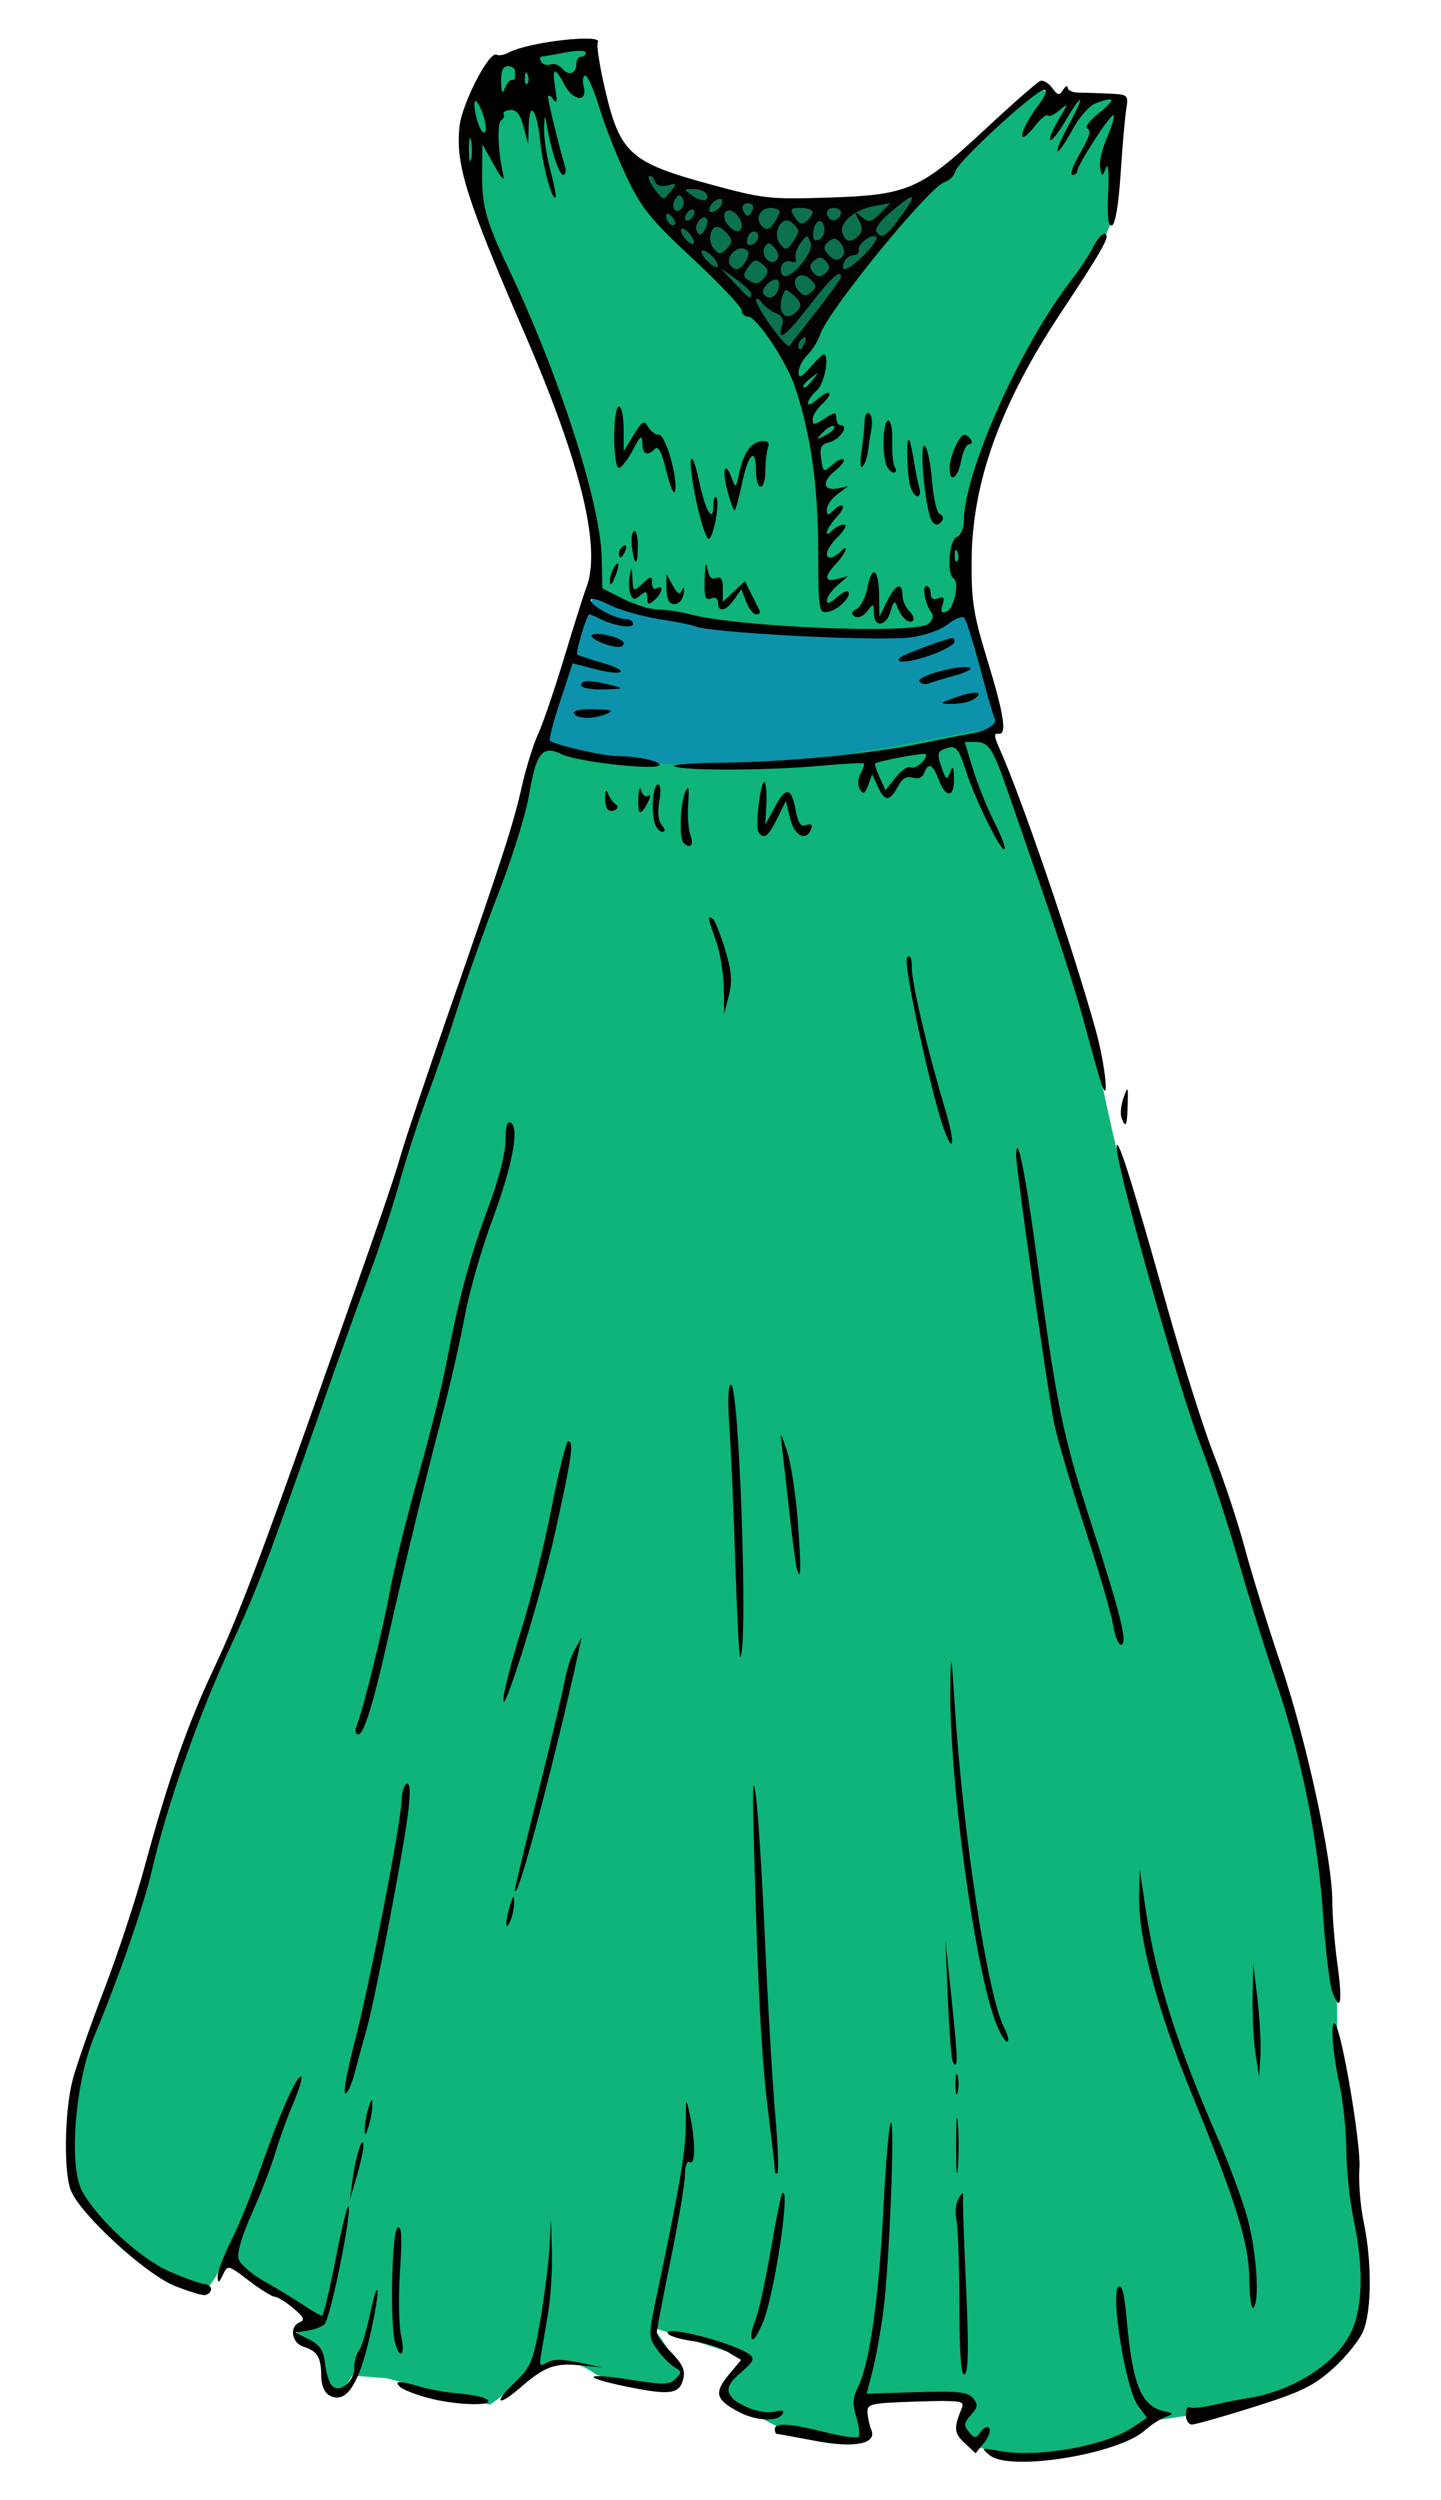 <?xml version="1.0" encoding="UTF-8" standalone="no"?>
<!-- Created with Inkscape (http://www.inkscape.org/) -->

<svg
   xmlns:dc="http://purl.org/dc/elements/1.1/"
   xmlns:cc="http://creativecommons.org/ns#"
   xmlns:rdf="http://www.w3.org/1999/02/22-rdf-syntax-ns#"
   xmlns:svg="http://www.w3.org/2000/svg"
   xmlns="http://www.w3.org/2000/svg"
   xmlns:sodipodi="http://sodipodi.sourceforge.net/DTD/sodipodi-0.dtd"
   xmlns:inkscape="http://www.inkscape.org/namespaces/inkscape"
   id="svg8918"
   version="1.1"
   inkscape:version="0.48.4 r9939"
   width="305"
   height="529"
   sodipodi:docname="Dress.png">
  <defs
     id="defs8922" />
  <sodipodi:namedview
     pagecolor="#ffffff"
     bordercolor="#666666"
     borderopacity="1"
     objecttolerance="10"
     gridtolerance="10"
     guidetolerance="10"
     inkscape:pageopacity="0"
     inkscape:pageshadow="2"
     inkscape:window-width="1285"
     inkscape:window-height="739"
     id="namedview8920"
     showgrid="false"
     inkscape:zoom="0.63091569"
     inkscape:cx="193.93123"
     inkscape:cy="378.4992"
     inkscape:window-x="3"
     inkscape:window-y="22"
     inkscape:window-maximized="0"
     inkscape:current-layer="svg8918" />
  <path
     style="fill:#0fb479;fill-opacity:1;stroke:none"
     d="m 104.497,13.947 19.347,-4.421 c 3.406,8.128 2.992,18.802 10.647,24.096 32.744,15.045 49.477,10.484 62.763,4.483 l 23.038,-19.449 c 5.583,4.148 10.77,0.954 16.353,2.174 -0.989,9.868 2.211,19.736 -2.966,29.604 -11.641,23.145 -30.276,36.336 -29.468,77.197 l 7.545,25.783 -2.734,2.372 c 8.742,23.928 20.147,46.525 24.096,72.85 5.123,25.037 12.283,49.235 20.511,73.041 14.479,41.893 30.178,83.538 29.363,129.817 1.381,5.521 1.743,17.156 3.447,29.721 3.239,23.883 10.228,44.569 -33.872,49.752 l -8.242,1.223 c -13.03,5.632 -26.056,11.147 -38.57,4.907 -4.999,-4.314 -1.004,-5.947 -0.555,-8.796 l -23.638,-1.155 1.189,8.406 c -10.478,4.065 -24.867,-4.859 -29.768,-10.087 l 5.344,-6.458 -19.913,-6.43 c 4.742,7.439 14.914,18.141 -12.164,9.923 -9.868,-7.256 -15.66,1.792 -22.579,6.328 l -21.855,-5.604 -7.285,-0.56 c -5.325,9.546 -5.447,-1.721 -7.415,-5.604 -9.548,-3.18 -2.546,-3.917 1.415,-6.096 -7.095,-4.394 -14.967,-6.996 -20.898,-14.078 -1.079,3.175 -1.541,4.964 -4.517,8.14 -10.433,-3.175 -17.837,-9.758 -24.062,-17.666 -13.102,-19.685 7.254,-48.572 12.889,-73.41 4.41,-17.35 9.488,-34.45 18.244,-50.173 L 80.6,260.132 113.197,160.269 126.646,123.284 C 124.99,105.472 121.324,89.144 114.405,74.323 107.648,59.848 100.831,45.845 98.627,31.381 99.659,25.57 99.038,19.759 104.497,13.947 z"
     id="path8930"
     inkscape:connector-curvature="0"
     sodipodi:nodetypes="cccccccccccscscccccccccccccccccccccccscc" />
  <path
     style="fill:#0960fa;fill-opacity:0.389;stroke:none"
     d="m 124.422,124.826 -10.302,33.285 c 21.888,3.969 37.373,4.588 49.367,3.394 21.526,-2.142 31.896,-5.067 47.879,-7.589 l -6.504,-25.128 c -4.76,2.636 -9.376,5.417 -17.039,5.151 -22.178,-1.322 -46.103,0.228 -63.4,-9.114 z"
     id="path9442"
     inkscape:connector-curvature="0"
     sodipodi:nodetypes="ccscccc" />
  <path
     style="fill:#000000"
     d="m 209.5,519.535 c -1.912,-1.586 -1.824,-1.626 2,-0.924 8.066,1.482 22.262,-0.993 28.138,-4.906 l 3.138,-2.09 -1.984,-2.683 c -2.479,-3.353 -5.759,-23.364 -4.102,-25.021 0.749,-0.749 1.269,1.244 1.766,6.764 1.266,14.074 3.066,18.451 8.045,19.567 2,0.448 2,0.448 0,1.252 -1.1,0.442 -2.983,1.687 -4.184,2.767 -5.645,5.075 -28.606,8.764 -32.816,5.273 z m -5.339,-2.599 c -2.23,-2.078 -2.325,-3.154 -0.638,-7.264 0.703,-1.713 0.098,-1.807 -9.637,-1.5 -9.657,0.305 -10.379,0.469 -10.272,2.328 0.063,1.1 0.418,2.707 0.789,3.572 1.309,3.054 -3.473,4.01 -11.95,2.388 C 168.257,515.657 164.639,515 164.412,515 164.185,515 164,514.55 164,514 c 0,-1.427 3.131,-1.241 10.581,0.631 3.57,0.897 6.776,1.346 7.123,0.999 0.347,-0.347 0.145,-2.216 -0.449,-4.152 -0.846,-2.757 -0.767,-4.149 0.365,-6.417 2.417,-4.846 4.386,-18.631 5.343,-37.413 0.5,-9.819 1.213,-18.144 1.584,-18.5 0.92,-0.883 -0.335,30.508 -1.601,40.03 -0.561,4.223 -1.583,9.848 -2.272,12.5 l -1.251,4.822 10.604,-0.325 c 8.757,-0.269 10.835,-0.048 11.927,1.269 1.112,1.34 1.04,1.906 -0.453,3.556 -1.501,1.658 -1.569,2.212 -0.441,3.572 1.226,1.477 1.434,1.474 2.542,-0.041 0.667,-0.912 1.471,-1.223 1.797,-0.694 0.325,0.526 -0.196,1.927 -1.157,3.114 l -1.748,2.158 -2.332,-2.173 z M 251,510.941 c 0,-1.132 0.362,-1.835 0.804,-1.562 0.442,0.273 2.805,0.035 5.25,-0.53 2.445,-0.565 5.346,-1.15 6.446,-1.302 9.496,-1.305 18.713,-6.918 22.205,-13.522 2.761,-5.221 3.035,-13.867 0.777,-24.525 -0.815,-3.85 -1.498,-10.375 -1.518,-14.5 C 284.946,450.875 284.286,444.575 283.5,441 c -1.453,-6.606 -1.973,-13.807 -0.922,-12.755 1.432,1.432 5.529,25.655 5.159,30.499 -0.22,2.884 0.189,8.059 0.91,11.5 1.743,8.318 1.695,18.693 -0.107,23.005 -0.803,1.921 -3.667,5.478 -6.365,7.904 -4.145,3.727 -6.749,4.991 -16.791,8.155 -6.537,2.06 -12.447,3.733 -13.135,3.718 -0.688,-0.014 -1.25,-0.953 -1.25,-2.085 z m -94.477,-0.506 c -5.134,-2.677 -5.501,-4.119 -2.085,-8.179 l 2.438,-2.898 -2.856,-1.687 c -1.571,-0.928 -4.93,-1.971 -7.465,-2.319 -2.535,-0.348 -4.867,-1.048 -5.181,-1.556 -1.229,-1.988 14.248,2.007 17.409,4.494 0.991,0.78 0.554,1.618 -1.924,3.686 -2.236,1.866 -3.007,3.197 -2.547,4.395 0.877,2.286 6.787,4.676 9.686,3.918 1.608,-0.42 2.096,-0.252 1.599,0.552 -1.008,1.631 -5.557,1.427 -9.075,-0.407 z m -65.935,-3.043 c -2.702,-0.724 -5.379,-1.784 -5.95,-2.354 -1.323,-1.323 -0.08,-1.322 4.369,0.003 1.921,0.573 5.694,1.221 8.385,1.441 2.69,0.22 5.31,0.819 5.822,1.331 1.394,1.394 -6.886,1.118 -12.625,-0.421 z m -20.892,-0.543 c -1.037,-0.58 -1.701,-2.192 -1.711,-4.149 -0.019,-3.914 -0.815,-5.222 -3.735,-6.133 -2.547,-0.795 -3.079,-4.312 -0.785,-5.192 1.124,-0.431 0.799,-1.123 -1.394,-2.969 C 60.498,487.083 58.748,486 58.182,486 c -0.566,0 -3.038,-1.534 -5.494,-3.408 -4.428,-3.38 -4.473,-3.39 -5.509,-1.25 -0.874,1.806 -1.055,1.868 -1.112,0.38 -0.037,-0.978 1.247,-4.383 2.854,-7.566 1.607,-3.183 4.48,-10.265 6.385,-15.737 3.912,-11.239 7.701,-19.744 8.458,-18.987 0.279,0.279 -0.504,2.86 -1.74,5.734 -1.237,2.874 -2.912,7.501 -3.723,10.28 -0.811,2.78 -3.039,8.548 -4.951,12.819 -2.156,4.816 -3.238,8.517 -2.847,9.747 0.346,1.09 2.737,3.173 5.313,4.63 2.576,1.456 6.283,3.708 8.237,5.003 1.955,1.296 3.801,2.356 4.102,2.356 0.302,0 1.61,-5.452 2.908,-12.116 1.297,-6.664 2.521,-11.629 2.72,-11.033 0.622,1.865 -3.927,24.024 -5.135,25.015 C 68.017,492.384 66.375,492.973 65,493.175 l -2.5,0.367 2.94,1.479 c 2.242,1.128 3.034,2.311 3.334,4.978 0.216,1.924 0.844,4.042 1.395,4.705 C 71.728,506.582 75,504.046 75,500.959 c 0,-1.408 0.418,-2.987 0.93,-3.509 0.511,-0.522 1.6,-4.1 2.418,-7.95 0.819,-3.85 1.526,-5.897 1.57,-4.548 0.045,1.348 -0.865,6.298 -2.021,11 -2.272,9.238 -4.909,12.741 -8.202,10.898 z M 108.816,504.25 c 3.62,-3.481 4.017,-4.433 5.536,-13.25 0.9,-5.225 1.779,-12.2 1.953,-15.5 l 0.317,-6 0.189,7.066 c 0.104,3.886 -0.266,9.736 -0.822,13 -0.556,3.264 -1.219,7.167 -1.473,8.675 -0.402,2.387 -0.239,2.604 1.261,1.677 1.211,-0.749 3.21,-0.754 6.723,-0.019 l 5,1.046 -4.831,-0.465 c -5.257,-0.506 -7.444,0.314 -12.454,4.666 -4.829,4.195 -5.948,3.477 -1.4,-0.897 z m 23.889,0.766 c -9.939,-2.031 -9.19,-3.06 1.036,-1.424 6.653,1.064 7.973,1.031 9.259,-0.232 1.332,-1.309 1.311,-1.581 -0.196,-2.436 -0.933,-0.529 -2.582,-2.207 -3.665,-3.728 -1.959,-2.752 -1.959,-2.813 0.021,-12.231 4.819,-22.922 5.987,-29.835 5.991,-35.465 0.004,-5.795 0.034,-5.864 0.869,-2 1.207,5.583 1.197,10.752 -0.02,10 -0.588,-0.363 -1.011,0.745 -1.026,2.691 -0.014,1.82 -1.36,9.834 -2.991,17.809 -1.631,7.975 -2.97,14.977 -2.974,15.56 -0.005,0.583 1.391,2.492 3.102,4.242 2.353,2.406 2.964,3.763 2.511,5.57 -0.812,3.237 -2.787,3.51 -11.917,1.644 z m 70.353,-17.533 c -0.023,-8.565 -0.312,-16.645 -0.641,-17.955 -0.329,-1.311 -0.132,-3.203 0.437,-4.205 0.974,-1.715 1.031,-1.704 0.958,0.178 -0.042,1.1 0.271,9.697 0.696,19.104 0.544,12.044 0.45,17.303 -0.318,17.778 -0.769,0.475 -1.103,-3.919 -1.133,-14.899 z M 83.63,495.75 c -1.12,-4.18 -0.703,-23.587 0.523,-24.345 0.858,-0.53 0.988,1.827 0.509,9.191 -0.354,5.447 -0.246,11.591 0.241,13.654 0.936,3.963 -0.242,5.35 -1.274,1.5 z M 159,494.065 c 0,-0.514 0.489,-2.202 1.086,-3.75 0.598,-1.548 1.977,-7.982 3.065,-14.297 1.088,-6.315 2.174,-11.677 2.414,-11.917 1.858,-1.858 -1.636,21.432 -4.1,27.327 C 160.018,494.892 159,495.981 159,494.065 z m 105.419,-11.912 c -0.093,-7.607 -2.766,-16.156 -12.395,-39.653 -7.045,-17.191 -11.07,-32.311 -10.913,-41 l 0.108,-6 1.267,8.5 c 2.195,14.723 6.658,28.831 15.457,48.866 2.262,5.151 5.001,12.567 6.085,16.48 1.954,7.051 2.665,18.109 1.221,18.998 -0.412,0.254 -0.787,-2.532 -0.831,-6.191 z M 37,483.694 C 30.793,481.218 16.865,468.404 14.974,463.43 13.435,459.384 13.669,446.54 15.4,440 c 0.801,-3.025 3.79,-11.575 6.643,-19 2.853,-7.425 6.695,-19.078 8.538,-25.895 4.949,-18.308 9.152,-30.338 14.709,-42.105 4.915,-10.407 9.808,-23.278 22.431,-59 13.673,-38.692 15.392,-43.678 17.24,-50 1.045,-3.575 5.582,-17.075 10.083,-30 11.374,-32.663 13.573,-39.457 15.424,-47.648 0.888,-3.931 2.425,-8.881 3.415,-11 0.99,-2.119 3.501,-9.477 5.58,-16.352 2.079,-6.875 4.139,-13.4 4.578,-14.5 3.325,-8.337 -0.971,-26.142 -13.029,-54 C 98.696,42.05 96.459,34.984 97.229,26.967 c 0.476,-4.95 6.339,-16.352 7.91,-15.381 0.429,0.265 1.585,0.049 2.57,-0.481 4.139,-2.225 19.986,-4.04 18.822,-2.156 -0.323,0.522 0.396,5.135 1.596,10.25 3.088,13.157 5.333,15.192 21.71,19.674 11.65,3.188 12.917,3.335 25.461,2.937 16.95,-0.537 19.429,-1.618 33.288,-14.52 5.785,-5.385 11.017,-9.965 11.628,-10.178 0.611,-0.213 1.73,0.46 2.487,1.495 1.188,1.624 1.506,1.677 2.322,0.388 0.52,-0.822 0.952,-1.027 0.961,-0.456 0.008,0.572 1.028,1.048 2.265,1.058 1.238,0.01 4.134,0.105 6.437,0.211 4.133,0.19 4.181,0.234 3.678,3.442 -0.28,1.788 -0.814,7.939 -1.187,13.669 -0.414,6.356 -1.123,10.567 -1.818,10.797 -0.804,0.266 -1.041,-1.775 -0.803,-6.919 0.203,-4.382 0.013,-6.498 -0.475,-5.297 -0.812,2 -0.812,2 -1.243,0 -0.237,-1.1 0.415,-3.95 1.449,-6.333 1.034,-2.383 1.667,-4.546 1.408,-4.805 C 235.186,23.853 228,34.925 228,36.219 228,36.648 227.531,37 226.958,37 c -0.573,0 0.193,-2.107 1.702,-4.683 1.895,-3.234 2.365,-4.809 1.519,-5.091 -0.705,-0.235 0.33,-1.644 2.435,-3.317 3.704,-2.944 3.424,-3.649 -0.799,-2.012 -1.273,0.493 -3.431,2.968 -4.794,5.5 C 225.657,29.929 224.238,32 223.867,32 c -0.371,0 0.666,-2.475 2.304,-5.5 3.6,-6.646 3.098,-7.342 -0.664,-0.921 -1.476,2.518 -2.92,4.342 -3.209,4.053 -0.289,-0.289 0.509,-2.237 1.774,-4.329 2.084,-3.445 2.11,-3.638 0.283,-2.05 -1.109,0.964 -2.267,1.503 -2.572,1.197 -0.305,-0.305 -1.458,0.594 -2.563,1.998 -4.18,5.313 -3.646,1.42 0.575,-4.197 1.483,-1.974 1.95,-3.25 1.188,-3.25 -1.752,0 -18.193,15.086 -18.746,17.202 -0.249,0.953 -1.285,1.996 -2.302,2.319 -3.345,1.062 -24.813,27.371 -26.391,32.343 -0.407,1.283 -1.596,3.189 -2.642,4.235 -1.046,1.046 -1.887,2.689 -1.87,3.651 0.025,1.402 0.513,1.203 2.452,-1 1.331,-1.512 2.599,-2.75 2.816,-2.75 1.353,0 0.249,6.099 -1.369,7.563 C 171.869,83.524 171,84.76 171,85.31 c 0,0.55 0.903,0.183 2.006,-0.816 1.103,-0.999 2.231,-1.591 2.506,-1.316 0.275,0.275 -0.403,1.317 -1.506,2.316 C 172.903,86.493 172,87.967 172,88.77 c 0,1.233 0.39,1.205 2.5,-0.178 2.189,-1.434 2.5,-1.448 2.5,-0.115 C 177,89.315 177.436,90 177.969,90 c 1.833,0 -0.192,3.018 -2.397,3.571 -1.799,0.452 -2.126,1.105 -1.769,3.538 0.419,2.854 0.519,2.91 2.324,1.277 1.037,-0.939 2.132,-1.461 2.432,-1.16 0.301,0.301 -0.526,1.39 -1.836,2.421 -2.839,2.233 -2.515,4.32 0.575,3.698 L 179.5,102.9 l -2.25,1.672 c -1.238,0.92 -2.25,2.382 -2.25,3.25 0,1.227 0.267,1.311 1.2,0.378 2.249,-2.249 3.157,-1.209 0.974,1.114 -2.232,2.376 -3.133,5.044 -0.974,2.886 0.66,-0.66 1.765,-1.2 2.455,-1.2 0.69,0 0.15,1.105 -1.2,2.455 C 175.025,115.884 174.255,118 175.8,118 c 0.44,0 1.34,-0.54 2,-1.2 2.043,-2.043 1.319,0.156 -0.8,2.43 -2.628,2.82 -2.534,4.052 0.25,3.284 l 2.25,-0.62 -2.25,1.963 c -1.238,1.08 -2.25,2.523 -2.25,3.208 0,0.803 0.712,0.601 2.006,-0.571 1.103,-0.999 2.224,-1.598 2.49,-1.332 0.893,0.893 -1.974,3.857 -4.13,4.269 -2.093,0.401 -2.135,0.143 -2.187,-13.262 C 173.127,102.615 171.602,91.899 168.323,82.035 166.485,76.509 160.168,67 158.334,67 157.6,67 157,66.411 157,65.691 157,64.971 152.336,60.045 146.637,54.745 137.691,46.426 135.774,44.058 132.629,37.434 130.625,33.214 128.044,26.664 126.895,22.88 125.746,19.096 124.39,16 123.884,16 c -0.507,0 -0.658,1.05 -0.336,2.333 0.862,3.433 -2.297,3.051 -4.134,-0.5 -1.997,-3.862 -2.624,-3.557 -1.884,0.917 0.461,2.79 0.349,3.366 -0.439,2.25 -0.583,-0.825 -1.066,-1.032 -1.075,-0.46 -0.014,0.963 2.357,10.694 3.585,14.71 0.294,0.963 0.113,1.75 -0.403,1.75 -0.893,0 -2.707,-5.641 -3.538,-11 -0.282,-1.822 -0.421,-1.55 -0.512,1 -0.068,1.925 0.529,5.954 1.327,8.953 0.798,2.999 1.295,5.61 1.104,5.801 -0.725,0.725 -2.68,-6.487 -3.263,-12.036 -0.701,-6.677 -2.267,-8.636 -2.419,-3.028 L 111.793,30.5 110.813,26.818 c -0.707,-2.656 -1.495,-3.643 -2.827,-3.542 -1.016,0.077 -1.646,0.465 -1.401,0.862 0.246,0.398 0.022,0.986 -0.496,1.306 -0.929,0.574 -0.7,6.667 0.434,11.555 0.358,1.543 -0.379,0.778 -1.926,-2 l -2.506,-4.5 -0.045,6.667 c -0.043,6.395 0.949,9.922 5.439,19.333 10.827,22.693 19.609,49.877 19.87,61.5 l 0.146,6.5 4.462,2.25 c 2.454,1.238 5.829,2.253 7.5,2.256 1.671,0.003 4.613,0.434 6.538,0.959 10.184,2.773 47.782,4.291 50.496,2.039 0.933,-0.774 1.19,-1.704 0.66,-2.386 C 195.816,127.891 195.079,124 196.094,124 c 0.499,0 0.906,0.723 0.906,1.607 0,1.047 0.545,1.398 1.565,1.006 1.201,-0.461 1.418,-0.137 0.935,1.387 -0.469,1.478 -0.256,1.844 0.831,1.426 1.621,-0.622 2.816,-6.217 1.502,-7.03 -1.499,-0.926 -0.95,-8.138 0.667,-8.759 0.825,-0.317 1.5,-1.798 1.5,-3.293 C 204,99.949 216.153,72.794 226.979,59 c 1.511,-1.925 3.503,-4.977 4.427,-6.783 0.924,-1.805 2.089,-3.029 2.59,-2.72 0.929,0.574 -0.771,3.579 -9.356,16.533 -12.888,19.447 -18.851,35.926 -18.987,52.469 -0.071,8.646 0.373,11.489 3.282,21 3.654,11.95 4.275,16.14 2.334,15.756 -0.914,-0.181 -0.857,0.591 0.223,3 4.749,10.597 15.579,42.262 20.432,59.744 2.068,7.448 2.985,16.718 1.089,11 -0.456,-1.375 -2.034,-7 -3.507,-12.5 -1.473,-5.5 -5.173,-17.2 -8.223,-26 -3.05,-8.8 -6.586,-19.021 -7.859,-22.714 C 210.195,158.421 209.29,157 206.556,157 l -2.373,0 1.752,5.75 c 0.964,3.163 2.978,8.157 4.476,11.099 1.498,2.942 2.498,5.575 2.222,5.851 -0.701,0.701 -6.117,-10.248 -8.164,-16.505 -1.722,-5.266 -2.122,-5.65 -4.809,-4.619 -1.229,0.472 -1.305,1.145 -0.415,3.699 0.964,2.765 1.176,2.899 1.851,1.173 0.602,-1.538 0.777,-1.264 0.833,1.301 0.088,4.077 -1.738,4.218 -3.236,0.25 -1.262,-3.345 -2.184,-3.772 -3.082,-1.431 -0.376,0.981 -1.288,1.351 -2.432,0.988 -1.281,-0.407 -2.233,0.172 -3.174,1.931 -1.706,3.188 -2.749,3.171 -4.225,-0.07 l -1.176,-2.582 -0.854,2.308 c -0.679,1.834 -1.034,2.016 -1.733,0.886 -0.521,-0.842 -0.467,-2.192 0.132,-3.312 0.556,-1.039 0.862,-2.021 0.68,-2.181 -0.182,-0.16 -4.381,0.071 -9.331,0.515 -10.984,0.984 -28.375,1.056 -30.717,0.127 -0.944,-0.375 3.556,-0.733 10,-0.796 13.777,-0.135 31.677,-1.864 42.217,-4.079 4.125,-0.867 8.85,-1.796 10.5,-2.065 3.304,-0.539 5.724,-2.068 5.036,-3.181 -0.243,-0.394 -1.623,-5.18 -3.067,-10.637 -1.444,-5.457 -2.963,-10.271 -3.375,-10.7 -0.413,-0.428 -1.978,0.186 -3.477,1.366 -1.555,1.223 -4.937,2.417 -7.873,2.779 -7.331,0.903 -43.493,-1.008 -45.823,-2.421 -0.319,-0.193 -3.632,-0.839 -7.363,-1.435 -3.731,-0.596 -8.533,-1.976 -10.671,-3.067 C 126.749,126.852 125,126.407 125,126.954 c 0,1.19 5.259,4.046 7.45,4.046 0.852,0 1.55,0.459 1.55,1.019 0,1.063 -4.151,0.395 -7.184,-1.157 C 125.889,130.388 124.948,130 124.724,130 c -0.534,0 -2.959,8.103 -2.543,8.501 0.176,0.169 2.536,0.95 5.244,1.736 6.154,1.786 4.759,2.957 -1.576,1.323 l -4.651,-1.2 -2.623,7.963 c -1.443,4.379 -2.434,8.152 -2.203,8.383 0.879,0.879 11.264,3.271 14.253,3.282 4.335,0.017 9.427,1.118 8.925,1.931 -0.701,1.134 -17.49,-0.742 -20.621,-2.304 -4.117,-2.054 -5.45,-0.404 -6.957,8.612 -0.669,4 -3.581,13.348 -6.47,20.773 -2.89,7.425 -6.667,18 -8.393,23.5 -1.726,5.5 -4.647,14.05 -6.491,19 -1.844,4.95 -4.615,13.5 -6.157,19 -1.542,5.5 -4.344,14.05 -6.225,19 -1.881,4.95 -6.258,17.1 -9.726,27 -12.41,35.424 -13.837,39.173 -19.992,52.5 -6.719,14.548 -13.271,33.314 -16.451,47.114 -1.622,7.04 -7.191,23.018 -12.063,34.606 -4.105,9.766 -5.52,27.561 -2.619,32.927 3.129,5.788 12.226,14.206 18.24,16.879 3.232,1.437 6.668,2.677 7.638,2.757 1.78,0.146 1.909,1.874 0.175,2.349 -0.516,0.141 -3.413,-0.731 -6.438,-1.938 z M 192.776,162.362 c 0.975,0.603 3.894,-2.025 3.115,-2.804 -0.337,-0.337 -9.861,1.437 -10.678,1.99 -0.158,0.107 0.274,1.425 0.959,2.93 l 1.247,2.736 2.18,-2.734 c 1.199,-1.504 2.629,-2.457 3.178,-2.118 z m 9.907,-45.549 c -0.319,-0.798 -0.556,-0.561 -0.604,0.604 -0.043,1.054 0.193,1.645 0.525,1.312 0.332,-0.332 0.368,-1.195 0.079,-1.917 z M 176.562,90.229 c -0.335,-0.335 -1.386,0.204 -2.336,1.198 -1.65,1.728 -1.623,1.755 0.609,0.609 1.285,-0.659 2.061,-1.472 1.726,-1.807 z M 172.128,80.25 c 1.244,-1.586 1.208,-1.621 -0.378,-0.378 C 170.084,81.179 169.555,82 170.378,82 c 0.208,0 0.995,-0.787 1.75,-1.75 z m 0.693,-14.392 c 2.849,-3.653 5.179,-6.915 5.179,-7.25 0,-1.776 -2.037,0.055 -6.512,5.855 -5.078,6.581 -7.129,8.134 -5.986,4.532 0.446,-1.406 0.093,-2.209 -1.183,-2.688 -1,-0.376 -2.367,-1.386 -3.037,-2.245 -0.67,-0.859 -1.232,-1.143 -1.25,-0.632 -0.052,1.523 6.419,10.485 7.039,9.748 0.314,-0.373 2.901,-3.667 5.75,-7.32 z m -2.439,6.59 c 0.341,-0.89 0.174,-1.291 -0.393,-0.941 C 169.445,71.843 169,72.541 169,73.059 c 0,1.438 0.717,1.121 1.382,-0.611 z m -1.508,-6.796 c 0.852,-1.027 0.664,-1.76 -0.787,-3.073 -1.813,-1.641 -1.938,-1.625 -2.561,0.339 -1.125,3.545 1.14,5.394 3.348,2.734 z M 159,62.188 c 0,-0.447 -1.462,-1.865 -3.25,-3.151 l -3.25,-2.339 2.937,3.151 C 158.55,63.189 159,63.484 159,62.188 z m 5.655,-0.731 c 0.326,-0.849 0.322,-1.813 -0.007,-2.143 -0.865,-0.865 -3.731,1.742 -3.078,2.799 0.853,1.381 2.432,1.045 3.085,-0.656 z m 6.902,-2.328 c -2.146,-2.146 -4.52,0.006 -2.582,2.341 1.007,1.214 1.601,1.297 2.708,0.378 1.218,-1.011 1.201,-1.393 -0.126,-2.719 z m -9.667,-0.496 c 0.866,-1.044 0.752,-1.685 -0.486,-2.712 -1.382,-1.147 -1.825,-1.065 -3.012,0.558 -1.1,1.504 -1.129,2.07 -0.142,2.697 1.748,1.11 2.341,1.022 3.64,-0.543 z m 9.68,-7.293 c -0.683,-1.762 -0.774,-1.756 -2.163,0.132 -0.798,1.084 -1.239,2.524 -0.98,3.199 0.275,0.716 -0.09,1.012 -0.877,0.711 -1.625,-0.624 -2.939,1.181 -1.985,2.725 1.15,1.861 6.856,-4.569 6.004,-6.767 z m 3.31,4.016 c -0.871,-1.05 -1.475,-1.106 -2.525,-0.235 -1.05,0.871 -1.106,1.475 -0.235,2.525 0.871,1.05 1.475,1.106 2.525,0.235 1.05,-0.871 1.106,-1.475 0.235,-2.525 z M 151.02,54.524 C 150.324,53.686 149.29,53 148.723,53 c -0.568,0 -0.216,0.903 0.783,2.006 2.068,2.285 3.447,1.846 1.515,-0.482 z m 6.926,0.576 c 0.761,-1.421 0.662,-2.036 -0.392,-2.441 -1.688,-0.648 -3.995,1.819 -3.082,3.297 0.982,1.589 2.345,1.253 3.474,-0.856 z m 25.021,-1.222 c 1.717,-1.717 2.855,-3.389 2.529,-3.715 -0.866,-0.866 -4.041,1.459 -3.747,2.743 C 181.887,53.508 181.373,54 180.607,54 c -0.766,0 -1.652,0.675 -1.969,1.5 -0.937,2.442 0.987,1.721 4.33,-1.622 z m -18.972,-1.383 c -1.026,-1.236 -1.493,-1.308 -2.1,-0.326 -1.049,1.697 1.077,4.258 2.42,2.916 0.667,-0.667 0.56,-1.53 -0.319,-2.59 z m 14.531,1.461 c 0.355,-0.574 0.097,-1.705 -0.574,-2.512 -0.931,-1.122 -1.544,-1.198 -2.598,-0.324 -1.044,0.866 -1.103,1.478 -0.245,2.512 1.356,1.634 2.538,1.746 3.417,0.324 z M 154.042,49.55 C 153.334,48.698 152.346,48 151.846,48 c -1.598,0 -2.115,2.972 -0.794,4.563 1.134,1.367 1.443,1.371 2.776,0.037 1.233,-1.233 1.271,-1.776 0.213,-3.05 z M 169,48.931 c 0,-0.378 -0.644,-1.221 -1.43,-1.873 -2.091,-1.735 -4.278,2.383 -2.442,4.596 1.127,1.358 1.41,1.33 2.569,-0.255 C 168.414,50.419 169,49.309 169,48.931 z M 146,49.5 c -0.707,-0.852 -1.51,-1.323 -1.785,-1.048 -0.275,0.275 0.078,1.197 0.785,2.048 0.707,0.852 1.51,1.323 1.785,1.048 C 147.06,51.273 146.707,50.352 146,49.5 z m 14.5,0.667 c 0,-1.809 -1.957,-1.478 -2.345,0.396 -0.216,1.043 0.159,1.5 1,1.219 0.74,-0.247 1.345,-0.974 1.345,-1.615 z m 14,-1.5 c 0,-2.607 -1.961,-2.443 -2.334,0.195 -0.229,1.619 0.085,2.222 1,1.917 0.734,-0.245 1.334,-1.195 1.334,-2.111 z m 7.253,1.18 c 0.856,-0.856 0.865,-1.694 0.036,-3.25 -1.017,-1.909 -0.963,-1.97 0.601,-0.679 1.51,1.246 1.983,1.152 3.91,-0.774 l 2.192,-2.192 -3.497,0.649 c -4.239,0.787 -7.504,3.635 -6.667,5.816 0.719,1.875 1.838,2.015 3.424,0.43 z m -32.178,-3.605 c -1.016,-1.016 -2.855,1.497 -2.049,2.8 0.551,0.892 1.005,0.762 1.705,-0.488 0.524,-0.937 0.68,-1.977 0.345,-2.312 z m 41.419,-0.883 c 3.449,-4.803 2.62,-4.837 -2.912,-0.119 -1.767,1.507 -2.932,3.195 -2.588,3.75 1.096,1.773 2.09,1.116 5.5,-3.631 z M 157,47.622 c 0,-0.758 -0.635,-1.905 -1.411,-2.549 -1.902,-1.579 -3.2,0.485 -1.553,2.47 1.524,1.837 2.964,1.875 2.964,0.079 z m 8,-2.814 C 165,44.364 164.148,44 163.107,44 c -2.31,0 -3.377,2.33 -1.792,3.915 0.878,0.878 1.464,0.74 2.422,-0.569 C 164.431,46.395 165,45.254 165,44.809 z m -22.817,0.974 C 141.466,45.066 141,45.007 141,45.633 c 0,1.335 1.183,2.517 1.85,1.85 0.284,-0.284 -0.016,-1.049 -0.667,-1.7 z M 172,44.878 C 172,44.395 170.871,44 169.492,44 c -2.236,0 -2.376,0.211 -1.291,1.949 0.904,1.447 1.55,1.673 2.508,0.878 C 171.419,46.237 172,45.36 172,44.878 z m -25,0.004 c 0,-0.55 -0.45,-0.722 -1,-0.382 -0.55,0.34 -1,1.068 -1,1.618 0,0.55 0.45,0.722 1,0.382 0.55,-0.34 1,-1.068 1,-1.618 z m 31,0.059 C 178,44.423 177.325,44 176.5,44 c -1.546,0 -1.987,1.18 -0.861,2.306 C 176.438,47.105 178,46.202 178,44.941 z m -19.095,-1.795 c -1.478,-0.508 -2.229,0.522 -1.381,1.894 0.538,0.87 0.943,0.823 1.568,-0.183 0.495,-0.797 0.418,-1.503 -0.188,-1.711 z M 144.488,41.98 c -0.561,-0.907 -0.932,-0.879 -1.547,0.115 -1.054,1.706 -0.018,3.382 1.285,2.079 0.55,-0.55 0.668,-1.537 0.262,-2.194 z m 8.325,1.082 c 0.25,-0.75 -0.125,-1.125 -0.875,-0.875 -0.722,0.241 -1.509,1.028 -1.75,1.75 -0.25,0.75 0.125,1.125 0.875,0.875 0.722,-0.241 1.509,-1.028 1.75,-1.75 z m -3.355,-2.132 C 149.141,40.419 147.923,40 146.75,40 c -2.081,0 -2.086,0.034 -0.202,1.411 2.003,1.464 3.916,1.148 2.909,-0.48 z m -7.33,-0.604 c 1.22,-1.487 1.129,-1.611 -0.813,-1.111 -1.432,0.369 -2.388,0.035 -2.774,-0.97 -0.323,-0.843 -0.875,-1.246 -1.225,-0.896 C 136.808,37.859 139.673,42 140.533,42 c 0.122,0 0.84,-0.753 1.595,-1.673 z M 99.707,29.762 C 99.468,28.518 99.263,29.3 99.252,31.5 c -0.011,2.2 0.185,3.218 0.435,2.262 0.25,-0.956 0.259,-2.756 0.02,-4 z M 102.538,25.25 c -0.374,-1.512 -1.129,-3.2 -1.679,-3.75 -0.939,-0.939 -0.245,3.818 0.839,5.75 0.972,1.733 1.47,0.549 0.84,-2 z m 5.751,-8.324 C 108.68,16.967 109,16.775 109,16.5 c 0,-0.275 0,-0.95 0,-1.5 0,-0.55 -0.675,-1 -1.5,-1 -1.04,0 -1.478,0.997 -1.43,3.25 0.052,2.386 0.261,2.765 0.789,1.426 0.395,-1.003 1.039,-1.791 1.43,-1.75 z m 3.394,-1.113 c -0.319,-0.798 -0.556,-0.561 -0.604,0.604 -0.043,1.054 0.193,1.645 0.525,1.312 0.332,-0.332 0.368,-1.195 0.079,-1.917 z M 122,13.441 C 122,12.648 122.45,12 123,12 c 0.55,0 1,-0.39 1,-0.866 0,-0.481 -1.89,-0.5 -4.25,-0.044 -2.337,0.452 -4.614,0.842 -5.059,0.866 -0.445,0.024 -0.512,0.524 -0.149,1.112 0.363,0.587 1.257,0.839 1.986,0.559 0.729,-0.28 1.86,0.135 2.512,0.921 C 120.394,16.18 122,15.579 122,13.441 z M 74.652,461 c 0.646,-4.821 2.189,-9.589 2.265,-7 0.024,0.825 -0.611,3.75 -1.412,6.5 l -1.456,5 0.603,-4.5 z M 202.361,454 c 0,-5.225 0.169,-7.362 0.375,-4.75 0.206,2.612 0.206,6.888 0,9.5 -0.206,2.612 -0.375,0.475 -0.375,-4.75 z M 164,459.218 c 0,-0.613 -0.638,-6.201 -1.417,-12.417 -1.414,-11.277 -2.174,-25.606 -3.014,-56.801 -0.322,-11.949 -0.205,-14.707 0.422,-10 0.476,3.575 1.354,17.525 1.95,31 0.596,13.475 1.556,29.835 2.133,36.355 0.577,6.52 0.796,12.108 0.487,12.417 C 164.253,460.081 164,459.831 164,459.218 z M 77.199,450.5 c 0,-1.1 0.36,-3.125 0.801,-4.5 0.634,-1.98 0.801,-2.084 0.801,-0.5 0,1.1 -0.36,3.125 -0.801,4.5 -0.634,1.98 -0.801,2.084 -0.801,0.5 z M 202.232,441 c 0,-1.925 0.206,-2.712 0.457,-1.75 0.252,0.963 0.252,2.538 0,3.5 -0.252,0.963 -0.457,0.175 -0.457,-1.75 z M 75.021,432.25 C 78.25,419.824 85,385.124 85,380.95 c 0,-1.557 0.469,-3.121 1.041,-3.475 0.701,-0.433 0.846,1.264 0.445,5.191 -0.73,7.147 -6.983,39.963 -8.923,46.834 -0.777,2.75 -1.913,6.912 -2.526,9.25 -0.613,2.337 -1.495,4.25 -1.962,4.25 -0.466,0 0.41,-4.838 1.946,-10.75 z M 265.75,434.61 c -0.412,-2.689 -0.692,-8.089 -0.62,-12 l 0.13,-7.11 0.891,7.5 c 0.49,4.125 0.769,9.525 0.62,12 l -0.271,4.5 -0.75,-4.89 z m -64.077,1.669 c -0.29,-0.469 -0.762,-6.462 -1.05,-13.317 L 200.101,410.5 l 1.363,13 c 1.313,12.524 1.347,14.62 0.21,12.78 z m 9.005,-8.53 c -4.488,-11.968 -9.87,-52.212 -9.528,-71.25 0.13,-7.229 0.219,-6.822 0.923,4.228 1.759,27.604 6.967,61.58 10.479,68.372 0.825,1.595 1.099,2.9 0.61,2.9 -0.489,0 -1.607,-1.913 -2.484,-4.25 z m 71.33,-6.229 c -0.576,-1.516 -1.464,-8.891 -1.971,-16.389 -1.108,-16.363 -4.562,-33.378 -10.075,-49.632 -2.238,-6.6 -5.795,-18.075 -7.903,-25.5 -2.108,-7.425 -5.647,-18.225 -7.864,-24 -5.116,-13.328 -18.891,-62.638 -17.802,-63.726 0.578,-0.578 3.604,9.165 10.599,34.117 3.375,12.04 7.855,26.215 9.956,31.5 2.101,5.285 5.028,14.109 6.506,19.609 1.478,5.5 4.892,16.525 7.587,24.5 5.404,15.991 10.936,41.342 10.95,50.178 0.005,3.123 0.489,9.13 1.076,13.35 1.127,8.102 0.688,10.588 -1.059,5.994 z M 107.17,407 c 0.016,-0.825 0.39,-2.625 0.83,-4 0.644,-2.01 0.806,-2.108 0.83,-0.5 0.016,1.1 -0.357,2.9 -0.83,4 -0.527,1.225 -0.848,1.419 -0.83,0.5 z M 109,399.725 c 0,-0.334 2.217,-9.522 4.927,-20.417 2.71,-10.895 5.244,-21.609 5.632,-23.809 0.387,-2.2 1.343,-5.125 2.125,-6.5 l 1.42,-2.5 -0.655,3 C 117.182,373.615 109,404.173 109,399.725 z M 75.471,365.25 c 1.442,-3.684 5.504,-20.128 7.047,-28.527 0.887,-4.827 3.611,-15.852 6.053,-24.5 C 91.014,303.575 93.718,292.675 94.581,288 96.919,275.338 99.559,265.588 103.483,255.114 105.561,249.569 107,243.918 107,241.305 c 0,-3.018 0.357,-4.202 1.123,-3.729 1.863,1.151 0.323,9.108 -4.048,20.924 -2.238,6.05 -4.804,15.05 -5.702,20 -0.898,4.95 -3.165,14.85 -5.038,22 -3.542,13.519 -7.917,31.554 -11.401,47 -2.992,13.266 -4.947,19.5 -6.113,19.5 -0.581,0 -0.735,-0.769 -0.351,-1.75 z m 31.203,-6.75 c 0.338,-2.2 2.095,-8.689 3.906,-14.419 1.81,-5.731 4.558,-16.868 6.106,-24.75 1.548,-7.882 3.152,-14.33 3.564,-14.331 1.261,-4.1e-4 0.85,2.898 -2.696,19 -3.221,14.624 -12.2,43.098 -10.88,34.5 z m 48.963,-27.719 c -0.349,-11.154 -0.917,-24.218 -1.261,-29.031 -0.388,-5.417 -0.257,-8.75 0.344,-8.75 1.742,0 3.654,55.96 1.969,57.645 -0.229,0.229 -0.702,-8.71 -1.052,-19.864 z m 79.939,12.97 c -0.374,-2.337 -3.098,-11.674 -6.053,-20.75 -2.956,-9.076 -5.858,-18.976 -6.449,-22.001 -1.457,-7.456 -8.09,-54.374 -8.01,-56.667 0.175,-5.049 2.002,4.048 4.381,21.801 4.21,31.431 5.446,37.453 11.568,56.366 6.319,19.524 7.779,25.5 6.228,25.5 -0.541,0 -1.289,-1.912 -1.663,-4.249 z M 168.641,331.893 C 168.417,331.127 167.714,325.775 167.078,320 c -0.636,-5.775 -1.354,-12.075 -1.595,-14 -0.402,-3.214 -0.314,-3.132 1.079,1 0.834,2.475 1.873,9.225 2.308,15 0.75,9.958 0.679,13.01 -0.23,9.893 z m 31.348,-92.423 c -2.733,-7.189 -8.967,-35.892 -8.005,-36.854 0.688,-0.688 1.016,0.038 1.016,2.25 0,3.284 3.509,18.13 7.099,30.036 1.947,6.458 1.868,9.769 -0.11,4.568 z m 37.386,-2.937 c -0.31,-0.807 -0.116,-2.719 0.43,-4.25 0.926,-2.596 0.985,-2.498 0.882,1.467 -0.118,4.524 -0.408,5.139 -1.312,2.783 z M 153.198,209 c -0.045,-3.025 -0.783,-7.469 -1.64,-9.876 -1.796,-5.042 -1.855,-5.426 -0.731,-4.731 0.455,0.281 1.636,3.184 2.625,6.45 1.403,4.633 1.581,6.787 0.813,9.798 l -0.985,3.859 -0.082,-5.5 z m -8.532,-30.667 c -0.965,-0.965 -0.687,-8.487 0.401,-10.833 0.69,-1.489 0.841,-0.851 0.592,2.5 -0.184,2.475 0.031,5.513 0.478,6.75 0.773,2.14 -0.04,3.015 -1.471,1.583 z m 15.854,-2.301 c -0.742,-1.201 0.529,-11.317 1.322,-10.524 0.317,0.317 0.478,2.469 0.358,4.783 l -0.218,4.207 2.049,-3.784 c 2.374,-4.382 3.472,-4.169 4.415,0.856 0.5,2.666 1.068,3.444 2.197,3.01 0.947,-0.363 1.365,-0.111 1.106,0.666 -0.974,2.924 -3.539,1.808 -4.477,-1.947 l -0.95,-3.802 -1.847,3.75 c -1.878,3.812 -2.883,4.519 -3.956,2.783 z M 138.604,174.25 c -0.837,-2.761 -0.398,-8.25 0.659,-8.25 0.558,0 0.679,1.494 0.288,3.576 -0.419,2.232 -0.227,4.111 0.511,5 0.763,0.919 0.808,1.424 0.127,1.424 -0.58,0 -1.294,-0.787 -1.585,-1.75 z m -9.965,-2.944 c -0.352,-0.352 -0.604,-1.577 -0.561,-2.723 0.056,-1.468 0.248,-1.64 0.65,-0.583 0.314,0.825 1.002,1.781 1.528,2.125 0.607,0.397 0.603,0.843 -0.011,1.223 -0.532,0.329 -1.255,0.31 -1.607,-0.042 z M 135.116,168.75 c 0.064,-1.788 0.323,-2.457 0.576,-1.488 0.253,0.969 0.921,1.477 1.484,1.129 0.615,-0.38 0.57,0.215 -0.111,1.488 -1.578,2.948 -2.084,2.655 -1.949,-1.129 z M 121.5,151 c -0.381,-0.617 1.224,-0.973 4.191,-0.93 3.607,0.053 4.309,0.285 2.809,0.93 -2.779,1.194 -6.262,1.194 -7,0 z m 80.962,-3.499 c 4.059,-1.446 6.141,-1.127 3.509,0.538 -0.809,0.512 -2.821,0.917 -4.471,0.902 -2.895,-0.028 -2.861,-0.078 0.962,-1.44 z M 123,145 c 0,-1.126 2.077,-1.126 6.5,0 2.678,0.681 2.49,0.776 -1.75,0.882 C 125.138,145.947 123,145.55 123,145 z m 71.603,-0.833 c -0.668,-1.082 8.613,-3.613 10.618,-2.896 0.703,0.251 -0.662,0.993 -3.034,1.648 -2.372,0.655 -4.914,1.422 -5.649,1.704 -0.735,0.282 -1.606,0.077 -1.935,-0.456 z M 190.55,139.133 C 191.327,138.424 200.546,135 201.678,135 c 0.177,0 0.322,0.389 0.322,0.864 0,0.475 -1.928,1.6 -4.283,2.5 -4.622,1.765 -8.742,2.207 -7.167,0.769 z m -63.445,-3.218 c -1.317,-0.527 -2.137,-1.216 -1.822,-1.532 0.853,-0.853 6.717,0.628 6.717,1.696 0,1.145 -1.771,1.085 -4.895,-0.164 z M 184.968,129.75 c -0.03,-2.144 -0.098,-2.163 -1.433,-0.4 -0.801,1.058 -1.913,1.534 -2.597,1.112 -0.873,-0.54 -0.767,-0.978 0.393,-1.627 0.874,-0.489 1.881,-2.452 2.24,-4.362 0.942,-5.021 2.418,-4.264 2.493,1.277 l 0.064,4.75 1.617,-3.25 c 1.813,-3.643 3.255,-4.228 3.255,-1.321 0,1.061 0.678,2.607 1.508,3.436 0.829,0.829 1.105,1.756 0.613,2.06 -0.964,0.596 -2.54,-1.009 -3.363,-3.425 -0.342,-1.004 -0.753,-0.591 -1.243,1.25 -0.879,3.305 -3.502,3.675 -3.547,0.5 z m -27.032,-2.417 -1.014,-2.667 -1.518,2.167 C 153.656,129.329 152,129.669 152,127.531 c 0,-0.895 -0.586,-1.244 -1.5,-0.893 -1.218,0.467 -1.472,-0.338 -1.35,-4.281 0.086,-2.805 0.324,-3.718 0.561,-2.162 0.282,1.846 0.865,2.521 1.85,2.143 1.039,-0.399 1.439,0.22 1.439,2.229 l 0,2.781 2.332,-2.191 2.332,-2.191 1.386,2.766 c 0.762,1.522 1.55,3.104 1.751,3.516 0.201,0.412 -0.133,0.75 -0.743,0.75 -0.609,0 -1.564,-1.2 -2.122,-2.667 z M 137,126.5 c 0,-1.431 -0.267,-1.523 -1.488,-0.51 -1.201,0.997 -1.602,0.938 -2.079,-0.305 -0.325,-0.847 -0.392,-2.585 -0.148,-3.863 0.377,-1.975 0.463,-1.888 0.579,0.582 0.133,2.84 0.181,2.865 2.136,1.095 1.851,-1.676 2,-1.683 2,-0.096 0,0.943 0.45,1.436 1,1.096 1.582,-0.978 1.162,1.12 -0.5,2.5 -1.236,1.026 -1.5,0.938 -1.5,-0.5 z m 4.688,0.854 c -0.378,-0.378 -0.672,-1.85 -0.652,-3.271 l 0.035,-2.583 1.331,2.401 c 0.993,1.791 1.487,2.045 1.947,1 0.39,-0.886 0.531,-0.697 0.384,0.516 -0.246,2.034 -1.898,3.084 -3.045,1.937 z M 129.086,123 c -0.03,-0.825 0.381,-2.175 0.914,-3 1.181,-1.828 1.181,-0.249 0,2.5 -0.567,1.319 -0.878,1.489 -0.914,0.5 z m 4.695,-7.044 c -0.246,-1.674 -0.072,-3.276 0.387,-3.559 0.458,-0.283 0.833,1.087 0.833,3.044 0,4.361 -0.617,4.622 -1.22,0.515 z M 131,117.059 c 0,-0.518 0.445,-1.216 0.989,-1.552 0.567,-0.35 0.735,0.051 0.393,0.941 C 131.717,118.18 131,118.497 131,117.059 z m 16.482,-10.494 c -0.91,-4.089 -1.466,-8.252 -1.236,-9.25 0.23,-0.998 1.004,1.008 1.721,4.459 1.315,6.33 3.033,9.23 3.033,5.118 0,-1.224 0.27,-1.956 0.599,-1.626 0.855,0.855 -0.605,8.734 -1.619,8.734 -0.464,0 -1.588,-3.346 -2.498,-7.435 z m 49.187,2.185 c -1.286,-5.289 -1.931,-15.029 -0.955,-14.426 0.554,0.342 1.251,3.657 1.548,7.367 0.298,3.709 1.038,6.91 1.645,7.112 0.607,0.202 0.85,0.78 0.539,1.283 -0.981,1.587 -2.211,0.996 -2.778,-1.335 z m -42.697,-4.851 c -1.211,-4.498 -0.548,-6.626 0.871,-2.794 0.852,2.302 0.916,2.258 1.649,-1.105 0.95,-4.358 2.472,-6.456 4.826,-6.65 1.226,-0.101 1.633,0.333 1.25,1.332 C 162.256,95.497 162,97.702 162,99.582 162,101.462 161.55,103 161,103 c -0.55,0 -1,-1.602 -1,-3.559 0,-5.075 -1.665,-3.369 -3.004,3.076 -0.626,3.015 -1.314,5.483 -1.529,5.483 -0.215,0 -0.887,-1.845 -1.495,-4.101 z m -12.943,-4.274 c -0.939,-3.913 -1.688,-5.367 -2.397,-4.658 -1.651,1.65 -2.629,1.205 -2.677,-1.218 -0.036,-1.856 -0.391,-1.593 -2.024,1.5 -1.089,2.062 -2.419,3.75 -2.956,3.75 C 130.439,99 130,96.075 130,92.5 c 0,-3.667 0.436,-6.5 1,-6.5 0.55,0 1.002,2.138 1.004,4.75 l 0.004,4.75 2.099,-3.443 c 1.813,-2.975 2.227,-3.213 3.046,-1.75 0.521,0.931 1.568,1.693 2.326,1.693 1.449,0 4.138,9.653 3.348,12.021 -0.237,0.711 -1.045,-1.267 -1.796,-4.396 z m 51.6,3.125 c -0.674,-2.516 -0.856,-10.316 -0.226,-9.667 0.223,0.229 0.683,2.217 1.024,4.417 0.34,2.2 0.864,4.787 1.163,5.75 0.299,0.963 0.116,1.75 -0.407,1.75 -0.523,0 -1.222,-1.012 -1.554,-2.25 z M 201,99.047 C 201,96.638 203.041,92 204.101,92 c 0.429,0 1.059,0.45 1.399,1 0.34,0.55 0.162,1 -0.396,1 -0.558,0 -1.309,1.575 -1.67,3.5 C 202.736,101.221 201,102.325 201,99.047 z m -13.393,-0.629 C 186.622,95.851 186.914,89 188.008,89 c 0.554,0 0.934,1.954 0.844,4.343 -0.09,2.389 0.158,4.864 0.551,5.5 0.393,0.636 0.287,1.157 -0.237,1.157 -0.524,0 -1.225,-0.712 -1.559,-1.582 z M 182.347,95.5 c 0.347,-2.2 0.635,-5.039 0.642,-6.309 0.006,-1.27 0.446,-2.04 0.978,-1.711 0.532,0.329 0.747,1.818 0.479,3.309 -0.269,1.491 -0.617,3.712 -0.775,4.935 -0.158,1.223 -0.662,2.573 -1.12,3 C 182.092,99.151 182.001,97.7 182.347,95.5 z"
     id="path8928"
     inkscape:connector-curvature="0" />
  <path
     style="fill:#0a0a0a;fill-opacity:0.389;stroke:none"
     d="m 134.923,35.075 c 25.232,10.341 42.922,8.663 59.834,5.746 L 167.614,76.681 C 163.106,68.848 156.906,63.725 151.169,57.859 141.951,50.794 137.476,43.068 134.923,35.075 z"
     id="path9440"
     inkscape:connector-curvature="0"
     sodipodi:nodetypes="ccccc" />
</svg>
